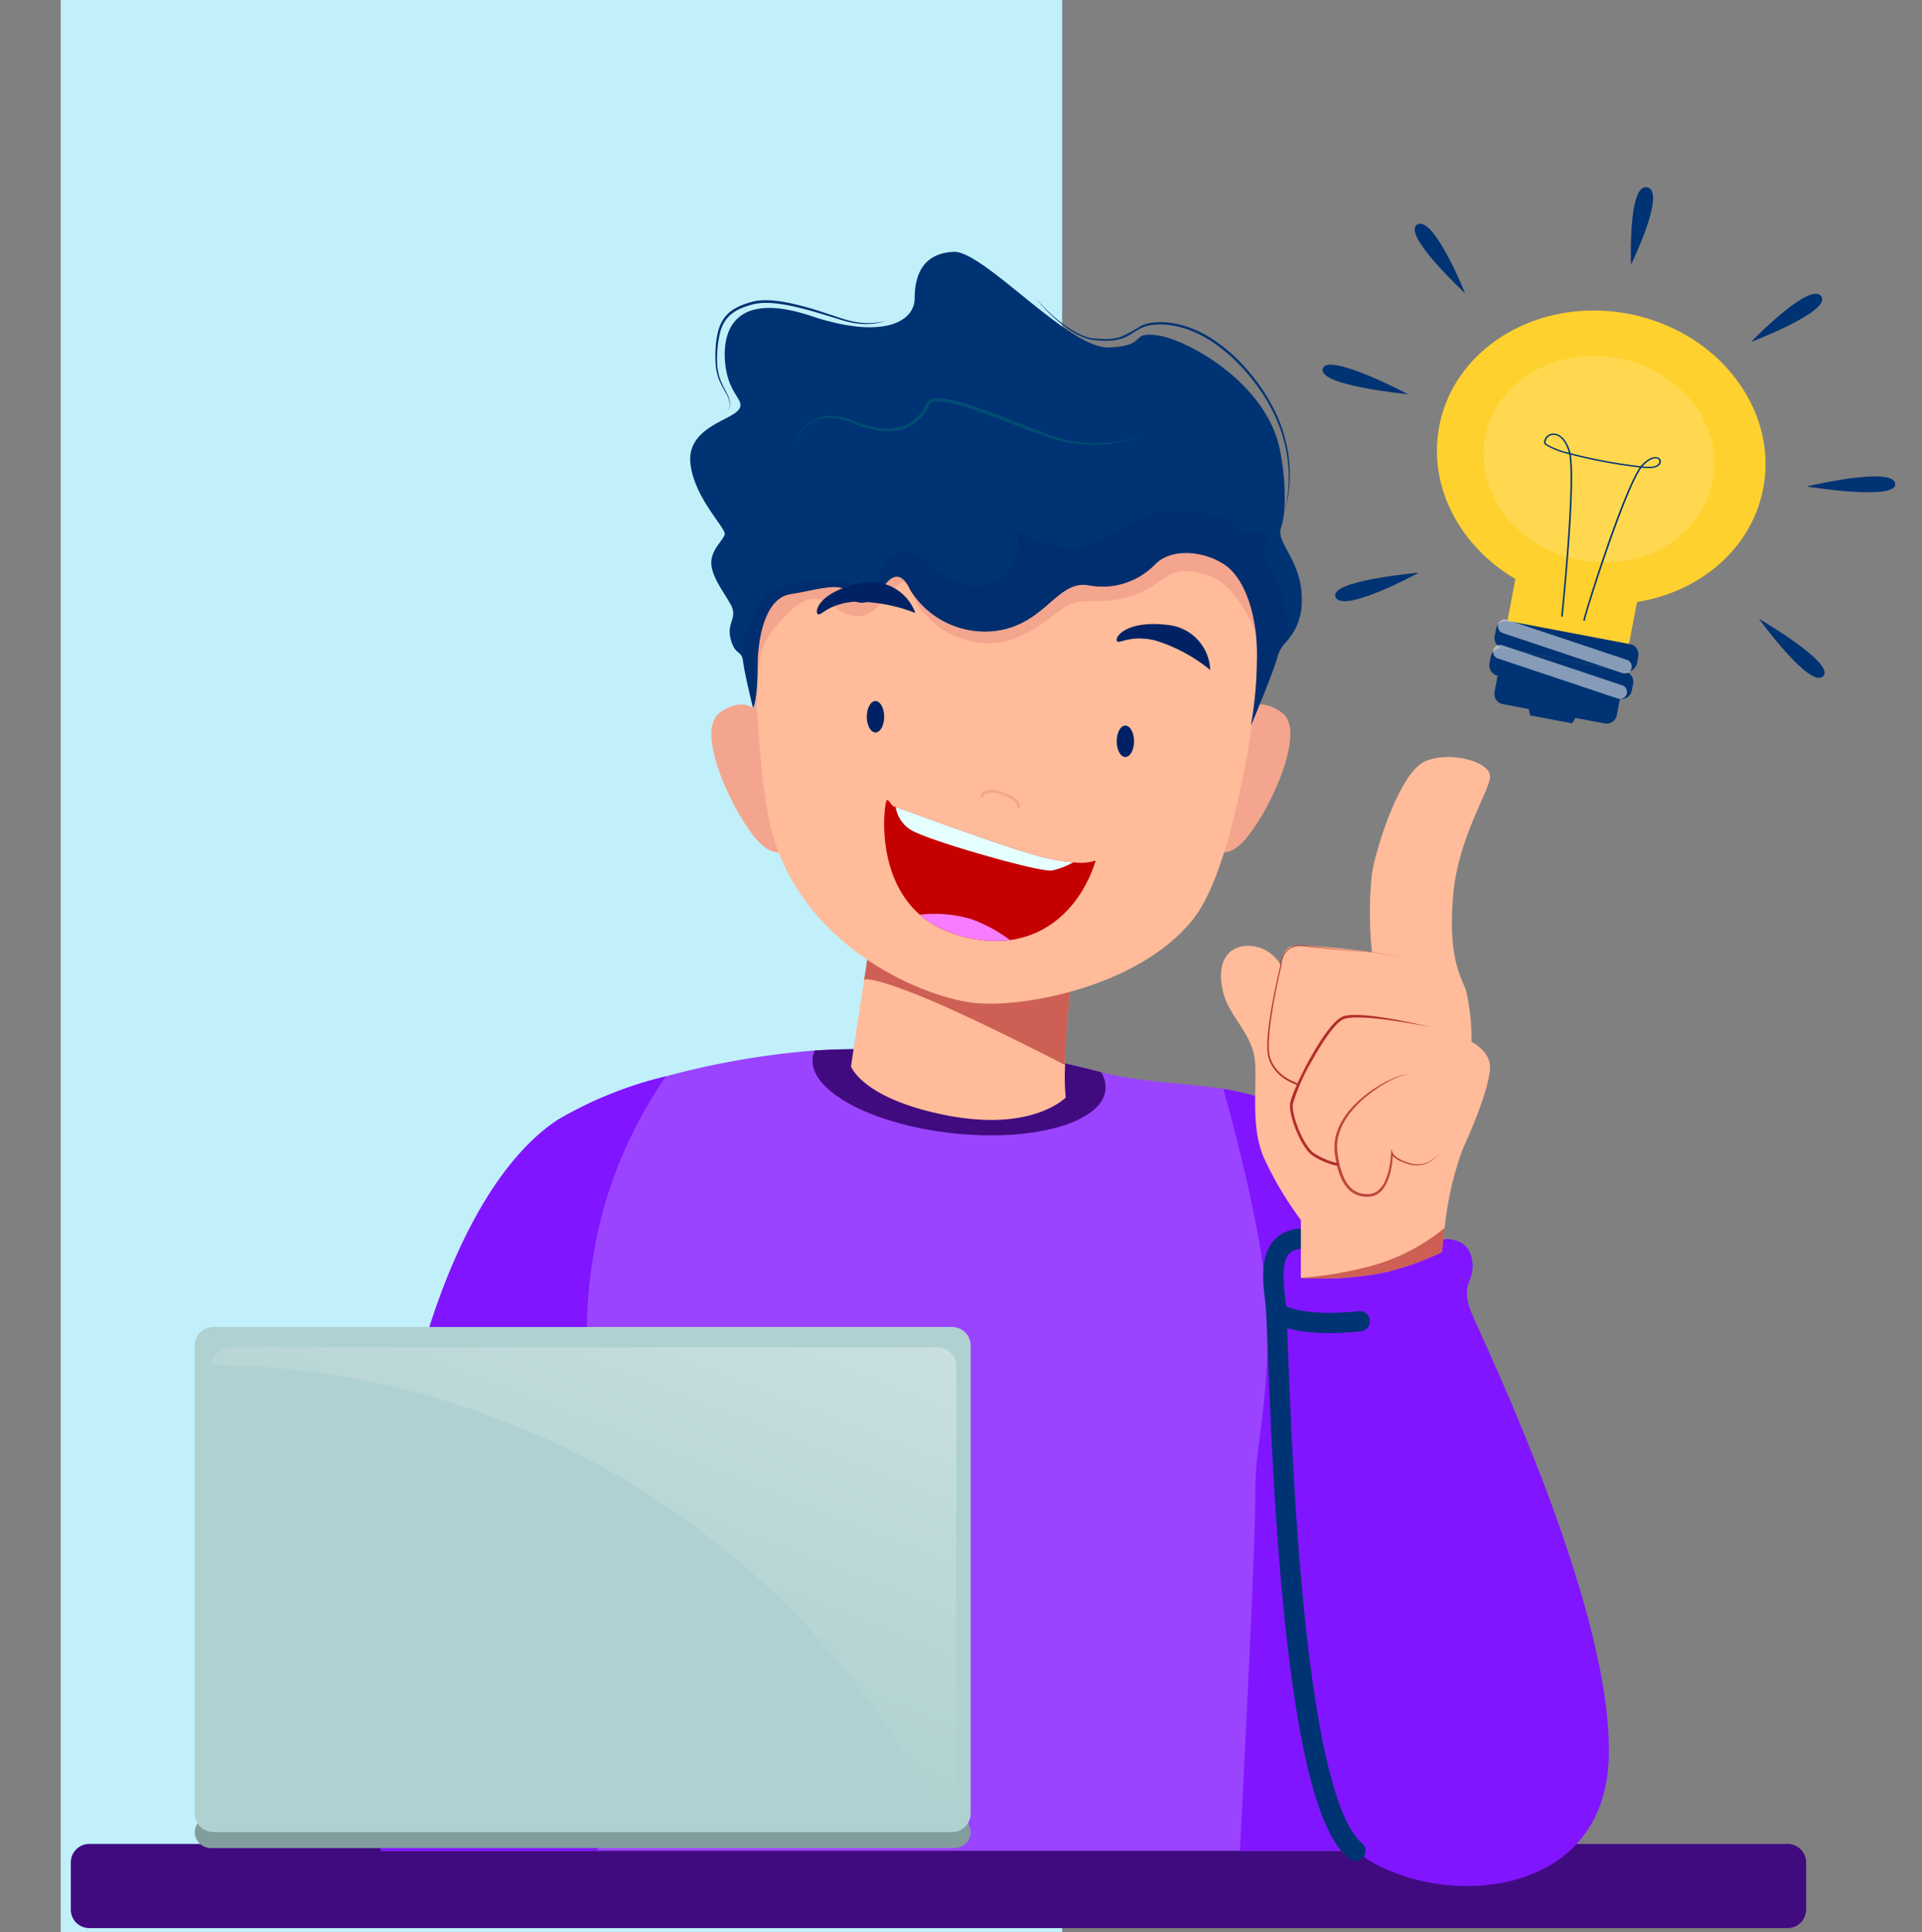 <svg xmlns="http://www.w3.org/2000/svg" xmlns:xlink="http://www.w3.org/1999/xlink" width="190" height="191" viewBox="0 0 190 191">
  <rect x="0" y="0" width="190" height="191" fill="#808080" stroke="none"/>
  <defs>
    <clipPath id="clip-path">
      <rect id="Rectángulo_421760" data-name="Rectángulo 421760" width="190" height="175" fill="#fff" stroke="#707070" stroke-width="1" opacity="0.76"/>
    </clipPath>
    <linearGradient id="linear-gradient" x1="0.902" y1="-0.145" x2="0.398" y2="0.664" gradientUnits="objectBoundingBox">
      <stop offset="0" stop-color="#fff"/>
      <stop offset="0.249" stop-color="#e8f2f2"/>
      <stop offset="0.744" stop-color="#c0dada"/>
      <stop offset="1" stop-color="#b0d1d1"/>
    </linearGradient>
  </defs>
  <g id="Grupo_1226937" data-name="Grupo 1226937" transform="translate(0 16)">
    <rect id="Rectángulo_421761" data-name="Rectángulo 421761" width="99" height="191" transform="translate(6 -16)" fill="#c1f0fa"/>
    <g id="Enmascarar_grupo_1211509" data-name="Enmascarar grupo 1211509" clip-path="url(#clip-path)">
      <g id="Layer_5" transform="translate(7 2.498)">
        <g id="Grupo_1226297" data-name="Grupo 1226297">
          <path id="Trazado_1179135" data-name="Trazado 1179135" d="M316.724,2292.9h167.9a1.829,1.829,0,0,0,1.823-1.823V2286.4a1.829,1.829,0,0,0-1.823-1.823h-167.9a1.829,1.829,0,0,0-1.823,1.823v4.677A1.829,1.829,0,0,0,316.724,2292.9Z" transform="translate(-314.901 -2120.794)" fill="#410b80"/>
          <path id="Trazado_1179136" data-name="Trazado 1179136" d="M749.241,1478.747c0,16.15.26,16.147.26,16.147H850.785s-1.861-55.677-6.136-66.326c-2.552-6.361-6.937-8.2-11.886-8.994-3.882-.626-8.112-.614-12.077-1.648-4.059-1.059-7.707-1.772-10.034-2.278-7.5-1.632-10.64.071-10.64.071a70.755,70.755,0,0,0-7.645.062,80.167,80.167,0,0,0-14.712,2.555h0a39.041,39.041,0,0,0-10.7,4.309C756.532,1429.523,749.236,1452.443,749.241,1478.747Z" transform="translate(-718.834 -1330.43)" fill="#9a44ff"/>
          <path id="Trazado_1179137" data-name="Trazado 1179137" d="M1088.434,1423.958c7.994.871,14.76-1.044,15.113-4.276a2.83,2.83,0,0,0-.427-1.756c-4.059-1.059-7.707-1.772-10.034-2.278-7.5-1.632-10.64.071-10.64.071a70.755,70.755,0,0,0-7.645.062,2.52,2.52,0,0,0-.2.745C1074.245,1419.759,1080.44,1423.087,1088.434,1423.958Z" transform="translate(-1001.266 -1330.43)" fill="#410b80"/>
          <path id="Trazado_1179138" data-name="Trazado 1179138" d="M1551.5,1512.609c0,16.15.26,16.147.26,16.147h21.41c.2-7.1.819-32.888-.24-39.976-2.158-14.456-.282-25.889,6.984-36.581a39.036,39.036,0,0,0-10.7,4.309C1558.791,1463.385,1551.5,1486.3,1551.5,1512.609Z" transform="translate(-1521.093 -1364.292)" fill="#8115ff"/>
          <path id="Trazado_1179139" data-name="Trazado 1179139" d="M750.883,1541.09h16.38s-1.861-55.677-6.136-66.326c-2.552-6.361-6.937-8.2-11.886-8.994,1.746,6.234,4.54,17.285,4.42,23.752-.174,9.376-1.315,11.459-1.265,16.669C752.438,1510.59,751.252,1533.939,750.883,1541.09Z" transform="translate(-635.311 -1376.625)" fill="#8115ff"/>
          <path id="Trazado_1179140" data-name="Trazado 1179140" d="M545.182,1628.129s2.67-.521,3.19,1.823-1.3,2.344,0,5.469,14.064,29.43,13.543,44.015-17.906,14.845-25.04,9.115-7.5-51.047-7.9-54.172-.742-6.87,3.727-6.3a87.329,87.329,0,0,0,12.478.049" transform="translate(-409.882 -1524.087)" fill="#8115ff"/>
          <path id="Trazado_1179141" data-name="Trazado 1179141" d="M811.745,1688.546c-7.134-5.73-7.5-51.047-7.9-54.172s-.742-6.87,3.727-6.3" transform="translate(-684.751 -1524.081)" fill="none" stroke="#003373" stroke-linecap="round" stroke-miterlimit="10" stroke-width="2"/>
          <path id="Trazado_1179142" data-name="Trazado 1179142" d="M799.037,1707.92c2.4,1.657,8.249.893,8.249.893" transform="translate(-679.873 -1596.702)" fill="none" stroke="#003373" stroke-linecap="round" stroke-miterlimit="10" stroke-width="2"/>
          <path id="Trazado_1179143" data-name="Trazado 1179143" d="M877.752,1049.712s1.33-1.884,3.878,0-1.572,10.376-3.878,12.744-3.546,0-3.546,0Z" transform="translate(-761.875 -997.732)" fill="#f4a58e"/>
          <path id="Trazado_1179144" data-name="Trazado 1179144" d="M1416.512,1049.712s-1.33-1.884-3.879,0,1.572,10.376,3.879,12.744,3.546,0,3.546,0Z" transform="translate(-1348.505 -997.732)" fill="#f4a58e"/>
          <path id="Trazado_1179145" data-name="Trazado 1179145" d="M1105.39,1292.689s1.134,3.242,9.561,4.861,11.668-1.782,11.668-1.782a21.08,21.08,0,0,1-.057-3.209c.011-.561.029-1.215.057-1.977a98.011,98.011,0,0,1,1.134-10.21l-20.094-2.593-.972,6.386v0Z" transform="translate(-1028.267 -1205.771)" fill="#ffbb9a"/>
          <path id="Trazado_1179146" data-name="Trazado 1179146" d="M1105.39,1284.166c.018-.047.338-.513,5.508,1.555,4.285,1.714,11.528,5.382,14.366,6.838.011-.561.029-1.215.057-1.977a98.011,98.011,0,0,1,1.134-10.21l-20.094-2.593Z" transform="translate(-1026.969 -1205.772)" fill="#b22e2e" opacity="0.65"/>
          <path id="Trazado_1179147" data-name="Trazado 1179147" d="M949.883,793.046s-1.921,24.823-7.388,31.619-17.531,8.9-22.163,8.126c-6.206-1.034-17.175-6.552-19.651-17.813-1.779-8.092-2.069-30.5,0-32.941s36.5-4.653,41.962-2.289S949.883,793.046,949.883,793.046Z" transform="translate(-831.604 -752.221)" fill="#ffbb9a"/>
          <path id="Trazado_1179148" data-name="Trazado 1179148" d="M661.136,1136.252c.106,2.925-.38,6.207.835,9.124a35.075,35.075,0,0,0,3.678,6.2v5.712a31.177,31.177,0,0,0,8.6-.607,28.643,28.643,0,0,0,5.348-1.945s.085-.986.267-2.385a32.036,32.036,0,0,1,1.8-7.825c1.458-3.16,2.8-6.822,2.674-8.272s-1.823-2.3-1.823-2.3a21.3,21.3,0,0,0-.543-5.088c-.551-1.475-1.767-3.3-1.28-9.253s3.662-10.453,3.654-11.911-4.018-2.552-6.449-1.459-4.74,8.265-5.226,11.061a38.525,38.525,0,0,0,0,7.778s-7.292-.973-8.144-.486-.85,1.823-.85,1.823a3.687,3.687,0,0,0-3.525-1.945c-2.43.243-2.795,2.675-2.066,4.983S661.03,1133.327,661.136,1136.252Z" transform="translate(-544.051 -1049.464)" fill="#ffbb9a"/>
          <g id="Grupo_1226287" data-name="Grupo 1226287" transform="translate(124.923 87.674)" opacity="0.83">
            <path id="Trazado_1179149" data-name="Trazado 1179149" d="M722.878,1457.465a3.427,3.427,0,0,1-1.051.829,2.744,2.744,0,0,1-.627.226,2.351,2.351,0,0,1-.66.042c-.055,0-.11-.008-.165-.014l-.162-.034c-.054-.013-.108-.02-.161-.037l-.161-.048a6.014,6.014,0,0,1-.628-.228,3.275,3.275,0,0,1-.579-.318,1.771,1.771,0,0,1-.248-.207,1.086,1.086,0,0,1-.1-.119.651.651,0,0,1-.043-.063.41.41,0,0,1-.03-.057l-.154-.38-.017.407a9.114,9.114,0,0,1-.168,1.385,6.274,6.274,0,0,1-.408,1.323,2.529,2.529,0,0,1-.807,1.058,1.493,1.493,0,0,1-.6.245l-.162.02-.17.007a3.262,3.262,0,0,1-.337-.015,2.154,2.154,0,0,1-1.21-.508,3.171,3.171,0,0,1-.786-1.091,6.759,6.759,0,0,1-.438-1.311q-.079-.339-.138-.684c-.038-.23-.075-.463-.09-.689l-.015-.171c0-.057,0-.114,0-.171l0-.171a1.171,1.171,0,0,1,.008-.171l.035-.342.067-.338a5.664,5.664,0,0,1,.481-1.291,8.325,8.325,0,0,1,.764-1.161,10.627,10.627,0,0,1,.95-1.026,14,14,0,0,1,2.24-1.688,9.821,9.821,0,0,1,1.249-.646c.215-.093.437-.172.66-.244a3.676,3.676,0,0,1,.687-.154,3.7,3.7,0,0,0-.7.122,6.15,6.15,0,0,0-.674.22,9.922,9.922,0,0,0-1.282.607c-.208.114-.409.239-.61.363-.1.063-.2.131-.3.2s-.2.132-.291.2l-.287.209-.279.22-.139.111-.135.116c-.09.078-.181.153-.269.233a10.8,10.8,0,0,0-.991,1.026,7.854,7.854,0,0,0-.808,1.183,5.911,5.911,0,0,0-.518,1.344,4.459,4.459,0,0,0-.114,1.442c.015.244.052.477.09.712s.085.469.139.7a6.886,6.886,0,0,0,.453,1.366,3.435,3.435,0,0,0,.86,1.179,2.363,2.363,0,0,0,.635.389,2.548,2.548,0,0,0,.721.176,3.238,3.238,0,0,0,.369.014l.183-.009.188-.025a1.747,1.747,0,0,0,.7-.294,2.241,2.241,0,0,0,.522-.53,3.552,3.552,0,0,0,.357-.637,6.278,6.278,0,0,0,.4-1.38,9.3,9.3,0,0,0,.142-1.421l-.171.026a.53.53,0,0,0,.048.093.816.816,0,0,0,.054.076,1.253,1.253,0,0,0,.121.134,1.912,1.912,0,0,0,.275.221,3.427,3.427,0,0,0,.613.32,5.329,5.329,0,0,0,.65.217l.165.043c.055.015.113.021.17.033l.171.03c.057,0,.115.006.173.009a2.448,2.448,0,0,0,.684-.068,2.817,2.817,0,0,0,.635-.255,3.094,3.094,0,0,0,.558-.389A3.325,3.325,0,0,0,722.878,1457.465Z" transform="translate(-712.501 -1449.632)" fill="#b22e2e"/>
          </g>
          <g id="Grupo_1226288" data-name="Grupo 1226288" transform="translate(120.518 81.826)">
            <path id="Trazado_1179150" data-name="Trazado 1179150" d="M728.154,1400.434l.052-.269a7.289,7.289,0,0,1-2.421-1c-1.032-.723-2.21-3.669-2.1-4.845a19.392,19.392,0,0,1,1.962-4.416c1.249-2.243,2.4-3.74,3.083-4,1.616-.625,8.4.749,8.464.765h0c-.28-.069-6.868-1.676-8.563-1.021-1.761.681-5.107,7.423-5.219,8.65-.115,1.265,1.106,4.315,2.218,5.094A7.448,7.448,0,0,0,728.154,1400.434Z" transform="translate(-723.402 -1385.485)" fill="#b22e2e"/>
          </g>
          <g id="Grupo_1226289" data-name="Grupo 1226289" transform="translate(118.276 74.936)">
            <path id="Trazado_1179151" data-name="Trazado 1179151" d="M752.221,1323.524a4.833,4.833,0,0,1-1.421-.746,3.7,3.7,0,0,1-1.043-1.208,3.194,3.194,0,0,1-.28-.75,4.182,4.182,0,0,1-.087-.8,13.5,13.5,0,0,1,.077-1.633c.109-1.088.286-2.171.485-3.248s.427-2.15.678-3.217v-.01a2.46,2.46,0,0,1,.362-1.181,1.6,1.6,0,0,1,.987-.7,2.207,2.207,0,0,1,.622-.057c.208.009.42.039.631.062.422.048.844.091,1.267.133,1.691.165,3.383.3,5.078.42h0l3.338.542-3.334-.565h0c-1.693-.13-3.385-.278-5.073-.455-.422-.045-.844-.091-1.265-.142-.211-.024-.42-.055-.636-.067a2.283,2.283,0,0,0-.642.054,1.683,1.683,0,0,0-1.04.732,2.28,2.28,0,0,0-.27.588,2.673,2.673,0,0,0-.114.637v-.01q-.389,1.6-.7,3.217c-.207,1.078-.391,2.161-.508,3.255a13.725,13.725,0,0,0-.089,1.651,4.337,4.337,0,0,0,.085.832,3.362,3.362,0,0,0,.288.789,3.87,3.87,0,0,0,1.081,1.27,4.994,4.994,0,0,0,1.474.785Z" transform="translate(-749.241 -1309.894)" fill="#b22e2e"/>
          </g>
          <path id="Trazado_1179152" data-name="Trazado 1179152" d="M953.239,840.39s-1.773-6.871-5.652-8.089-3.879.665-6.981,1.884-4.987.222-6.76,1.108-4.654,4.322-8.865,3.657a8.308,8.308,0,0,1-6.76-5.208c-.665-1.773-1.81.222-2.955,1.441s-2.418,1.839-4.581.222-3.662-.416-5.541,1.773-2.013,3.318-2.069,8.2-.923-3.878-.466-7.535a17.067,17.067,0,0,1,3.31-7.757l11.968-4.028s14.184-1.4,14.738-1.4h18.4Z" transform="translate(-835.256 -793.95)" fill="#f4a58e"/>
          <g id="Grupo_1226292" data-name="Grupo 1226292" transform="translate(61.23 6.397)">
            <path id="Trazado_1179153" data-name="Trazado 1179153" d="M861.967,578.836c.3,3.4,3.546,6.5,3.4,7.092s-1.33,1.478-1.33,2.808,1.182,2.807,1.921,4.136-.443,1.774,0,3.434,1.071,1,1.219,2.181c.022.18.062.413.111.677.273,1.467.874,3.915.874,3.915s.456-.714.456-4.26c0-1.779.443-6.538,3.251-6.981s5.171-1.33,5.762,0,2.365,1.034,3.251-.443,1.921-1.921,2.807,0a8.671,8.671,0,0,0,9.013,3.989c4.432-.887,5.614-4.876,8.57-4.433a7.232,7.232,0,0,0,6.649-2.069c1.625-1.625,4.728-1.33,6.8,0s3.4,5.172,3.251,9.6a38.313,38.313,0,0,1-.589,6.349c.072-.17,2.367-5.631,2.658-6.94a3.543,3.543,0,0,1,.868-1.375,5.911,5.911,0,0,0,1.5-4.24c0-3.693-2.512-5.466-2.069-6.944a8.807,8.807,0,0,0,.332-1.627h0a22.5,22.5,0,0,0-.332-5.612c-1.034-6.945-9.16-11.377-12.116-11.821s-.886,1.035-4.875,1.183-12.412-9.6-15.366-9.456-3.841,2.216-3.841,4.58-3.186,4.11-10.2,1.773c-7.092-2.364-8.708.925-8.57,4.137.16,3.717,2.217,4.137,1.33,5.171S861.671,575.437,861.967,578.836Z" transform="translate(-861.952 -558.001)" fill="#003373"/>
            <g id="Grupo_1226290" data-name="Grupo 1226290" transform="translate(34.097 4.533)">
              <path id="Trazado_1179154" data-name="Trazado 1179154" d="M899.467,628.9a10.318,10.318,0,0,0,.5-2.4c.041-.408.06-.819.062-1.229s-.017-.821-.048-1.231a14.731,14.731,0,0,0-1.257-4.749,17.757,17.757,0,0,0-2.656-4.144,16.649,16.649,0,0,0-3.645-3.314,11.262,11.262,0,0,0-2.209-1.119,8.853,8.853,0,0,0-2.418-.546,6.7,6.7,0,0,0-1.246.019,4.035,4.035,0,0,0-1.219.308,12.619,12.619,0,0,1-2.145,1.145,4.911,4.911,0,0,1-1.189.171h-.455l-.152-.008-.3-.015-.3-.028a3.517,3.517,0,0,1-.6-.089,2.791,2.791,0,0,1-.289-.083c-.1-.033-.191-.062-.284-.1a7.168,7.168,0,0,1-1.083-.551c-.177-.1-.343-.218-.515-.328s-.336-.231-.5-.358l-.243-.186-.237-.193c-.16-.127-.312-.264-.465-.4a19.507,19.507,0,0,1-1.72-1.746,17.728,17.728,0,0,0,1.676,1.795c.151.139.3.279.458.41l.234.2.24.192c.158.131.328.247.491.372s.336.237.513.343a7.158,7.158,0,0,0,1.094.577c.094.043.193.076.291.111a2.949,2.949,0,0,0,.3.091,3.682,3.682,0,0,0,.615.1l.307.032.309.02.154.01.155,0,.31,0a5.1,5.1,0,0,0,1.237-.161,3.851,3.851,0,0,0,.591-.216,5.981,5.981,0,0,0,.547-.3,11.4,11.4,0,0,1,1.045-.617,3.83,3.83,0,0,1,1.153-.284,6.477,6.477,0,0,1,1.2-.012,8.617,8.617,0,0,1,2.352.543,10.605,10.605,0,0,1,1.108.492c.177.1.359.187.532.293l.261.154.256.164a16.421,16.421,0,0,1,3.607,3.251,18.316,18.316,0,0,1,2.655,4.078,14.629,14.629,0,0,1,1.31,4.681c.04.405.071.812.075,1.22s0,.816-.034,1.223-.079.813-.15,1.215A8.465,8.465,0,0,1,899.467,628.9Z" transform="translate(-874.855 -607.724)" fill="#003373"/>
            </g>
            <g id="Grupo_1226291" data-name="Grupo 1226291" transform="translate(2.48 4.785)">
              <path id="Trazado_1179155" data-name="Trazado 1179155" d="M1328.133,612.469a4.706,4.706,0,0,1-.8.193,6.3,6.3,0,0,1-.819.082,7.242,7.242,0,0,1-1.636-.123,12.123,12.123,0,0,1-1.584-.44l-1.572-.517a31.959,31.959,0,0,0-3.2-.884,14.207,14.207,0,0,0-1.648-.254c-.278-.025-.557-.036-.838-.037a6.453,6.453,0,0,0-.842.062l-.209.037c-.069.014-.139.032-.208.048-.137.034-.269.077-.4.116a7.562,7.562,0,0,0-.789.288,5.036,5.036,0,0,0-.748.4c-.06.038-.115.084-.173.126s-.117.082-.169.131a3.072,3.072,0,0,0-.306.3,3.654,3.654,0,0,0-.785,1.5,8.246,8.246,0,0,0-.26,1.652,11.328,11.328,0,0,0,0,1.666c.009.139.031.277.046.416s.042.276.077.412a4.564,4.564,0,0,0,.252.8c.213.517.522.981.771,1.468a2.1,2.1,0,0,1,.234.777,1.163,1.163,0,0,1-.044.4.773.773,0,0,1-.211.348.785.785,0,0,0,.229-.342,1.192,1.192,0,0,0,.063-.411,2.146,2.146,0,0,0-.212-.8c-.236-.5-.527-.973-.718-1.485a4.578,4.578,0,0,1-.228-.782c-.031-.132-.045-.268-.067-.4s-.03-.271-.037-.407a11.162,11.162,0,0,1,.039-1.639l.043-.408.06-.4c.021-.135.051-.267.076-.4s.067-.262.1-.394a3.426,3.426,0,0,1,.75-1.4,1.216,1.216,0,0,1,.139-.142l.147-.134c.048-.046.106-.081.158-.122s.105-.082.162-.117a4.811,4.811,0,0,1,.712-.375,7.361,7.361,0,0,1,.765-.276c.131-.037.262-.079.392-.111.065-.015.13-.031.2-.045l.2-.034a6.19,6.19,0,0,1,.807-.062c.271,0,.543.01.815.033a14.74,14.74,0,0,1,1.622.242c1.075.215,2.134.521,3.189.835l1.582.484a11.924,11.924,0,0,0,1.611.41,7.335,7.335,0,0,0,1.66.069A5.582,5.582,0,0,0,1328.133,612.469Z" transform="translate(-1311.11 -610.49)" fill="#003373"/>
            </g>
            <path id="Trazado_1179156" data-name="Trazado 1179156" d="M1070.323,720.525a13.171,13.171,0,0,1-2.286.514,14.326,14.326,0,0,1-2.334.14c-.195,0-.389-.012-.583-.022s-.389-.016-.582-.042l-.58-.065c-.192-.028-.383-.066-.575-.1l-.287-.05c-.095-.02-.189-.045-.283-.068l-.566-.138c-.186-.055-.37-.117-.555-.176s-.37-.116-.553-.186c-1.466-.542-2.921-1.123-4.381-1.694q-1.1-.427-2.2-.827c-.74-.264-1.486-.515-2.249-.724-.382-.1-.768-.194-1.162-.26a4.322,4.322,0,0,0-1.218-.059,1.317,1.317,0,0,0-.623.23.826.826,0,0,0-.232.278c-.03.06-.046.1-.065.141s-.038.086-.06.128a3.69,3.69,0,0,1-.283.488,3.746,3.746,0,0,1-.349.443,3.463,3.463,0,0,1-.41.386,3.6,3.6,0,0,1-.464.32,3.944,3.944,0,0,1-1.049.417,5.854,5.854,0,0,1-2.279.045,10.666,10.666,0,0,1-2.227-.649l-.278-.1c-.092-.036-.185-.07-.281-.1l-.285-.088-.29-.071a5.017,5.017,0,0,0-1.186-.128,3.648,3.648,0,0,0-1.173.218,3.444,3.444,0,0,0-1.028.595,4.29,4.29,0,0,0-1.294,1.943,4.435,4.435,0,0,1,.552-1.03,4.681,4.681,0,0,1,.368-.452,3.969,3.969,0,0,1,.429-.392,3.338,3.338,0,0,1,1.014-.545,3.5,3.5,0,0,1,1.133-.174,4.949,4.949,0,0,1,1.141.147l.28.074.275.091c.092.028.182.064.272.1l.27.107a10.891,10.891,0,0,0,2.264.707,7.049,7.049,0,0,0,1.191.116,5.206,5.206,0,0,0,1.2-.129,4.244,4.244,0,0,0,1.132-.438,3.9,3.9,0,0,0,.506-.341,4.047,4.047,0,0,0,.83-.89,4,4,0,0,0,.307-.527c.023-.045.045-.091.065-.138s.043-.1.058-.125a.5.5,0,0,1,.142-.168,1.006,1.006,0,0,1,.47-.165,4.021,4.021,0,0,1,1.121.061c.378.064.755.155,1.13.256.749.2,1.49.45,2.227.71s1.468.537,2.2.814c1.465.552,2.923,1.131,4.409,1.641.184.066.375.121.564.178s.378.116.569.168l.578.13c.1.021.192.045.289.063l.293.046c.2.029.39.064.585.088l.589.055c.2.023.394.023.59.031s.394.019.591.009a14.456,14.456,0,0,0,2.348-.215c.387-.065.771-.149,1.152-.244A11.28,11.28,0,0,0,1070.323,720.525Z" transform="translate(-1025.748 -702.277)" fill="#008673" opacity="0.32"/>
          </g>
          <path id="Trazado_1179157" data-name="Trazado 1179157" d="M877.576,851.935v3.411c.273,1.467.874,3.915.874,3.915s.456-.714.456-4.26c0-1.779.443-6.538,3.25-6.981s5.171-1.33,5.762,0,2.365,1.034,3.251-.443,1.921-1.921,2.807,0a8.671,8.671,0,0,0,9.013,3.989c4.432-.887,5.614-4.876,8.57-4.433a7.232,7.232,0,0,0,6.649-2.069c1.625-1.625,4.728-1.33,6.8,0s3.4,5.172,3.25,9.6a38.319,38.319,0,0,1-.589,6.349c.071-.17,2.367-5.631,2.658-6.94a3.544,3.544,0,0,1,.868-1.376,9.645,9.645,0,0,0-.056-2.762A14.169,14.169,0,0,0,928.7,844.1s.961-1.995,0-2.143-1.625.591-2.217-.295-2.807-1.924-6.649-1.775-3.989,1.7-7.757,3.1-7.536-1.33-7.536-1.33,1.035,5.1-3.472,5.54-5.467-3.915-7.9-3.325-2.2,3.694-3.537,3.768-1.93-1.626-5.919-.887-4.506,1.773-5.319,3.472Z" transform="translate(-811.011 -807.785)" fill="#002769" opacity="0.4"/>
          <path id="Trazado_1179158" data-name="Trazado 1179158" d="M706.9,1621.447a31.166,31.166,0,0,0,8.6-.607,28.63,28.63,0,0,0,5.348-1.945s.085-.985.267-2.385a19.537,19.537,0,0,1-7.8,3.9A36.687,36.687,0,0,1,706.9,1621.447Z" transform="translate(-585.303 -1513.624)" fill="#b22e2e" opacity="0.65"/>
          <path id="Trazado_1179159" data-name="Trazado 1179159" d="M1088.765,1163.817q.246.216.515.418a9.572,9.572,0,0,0,2.592,1.372,12.384,12.384,0,0,0,5.8.72c.079-.011.158-.022.235-.035h0c4.118-.658,6.984-3.811,8.246-7.828a4.891,4.891,0,0,1-2.208.172,17.769,17.769,0,0,1-2.7-.431c-3.547-.816-13.775-4.7-14.872-5.037a.6.6,0,0,0-.088-.023c-.333-.038-.518-.666-.776-.666C1085.293,1152.48,1084.2,1159.821,1088.765,1163.817Z" transform="translate(-1004.835 -1091.893)" fill="#c50000"/>
          <path id="Trazado_1179160" data-name="Trazado 1179160" d="M1109.463,1160.03a3.259,3.259,0,0,0,2.017,2.526c2.365,1.108,12.264,3.952,13.446,3.756a7.98,7.98,0,0,0,2.114-.813,17.9,17.9,0,0,1-2.7-.431C1120.788,1164.251,1110.56,1160.368,1109.463,1160.03Z" transform="translate(-1027.924 -1098.755)" fill="#e5ffff"/>
          <path id="Trazado_1179161" data-name="Trazado 1179161" d="M970.386,966.189a15.957,15.957,0,0,0-5.449-2.922c-2.671-.619-3.686.516-3.793,0s1.229-2.028,5.182-1.513A4.639,4.639,0,0,1,970.386,966.189Z" transform="translate(-857.751 -918.457)" fill="#002264"/>
          <path id="Trazado_1179162" data-name="Trazado 1179162" d="M1290.677,919.056a15.959,15.959,0,0,0-6.083-1.109c-2.732.231-3.35,1.622-3.61,1.164s.547-2.308,4.467-3.03A4.639,4.639,0,0,1,1290.677,919.056Z" transform="translate(-1207.193 -876.958)" fill="#002264"/>
          <ellipse id="Elipse_12648" data-name="Elipse 12648" cx="0.859" cy="1.552" rx="0.859" ry="1.552" transform="translate(103.388 53.231)" fill="#002264"/>
          <ellipse id="Elipse_12649" data-name="Elipse 12649" cx="0.859" cy="1.552" rx="0.859" ry="1.552" transform="translate(78.687 50.806)" fill="#002264"/>
          <g id="Grupo_1226295" data-name="Grupo 1226295" transform="translate(123.745 0)">
            <path id="Trazado_1179163" data-name="Trazado 1179163" d="M394.318,508.123c8.846,1.678,14.82,9.392,13.344,17.229-1.121,5.954-6.22,10.265-12.484,11.258l-.732,3.886a2.846,2.846,0,0,1-3.437,2.051l-6.13-1.163a2.855,2.855,0,0,1-2.454-3.168l.732-3.886c-5.471-3.219-8.65-9.1-7.529-15.055C377.1,511.437,385.472,506.445,394.318,508.123Z" transform="translate(-364.101 -495.6)" fill="#ffd12e"/>
            <g id="Grupo_1226293" data-name="Grupo 1226293" transform="translate(16.481 42.873)">
              <path id="Trazado_1179164" data-name="Trazado 1179164" d="M513.984,847.037l12,2.277a1.037,1.037,0,0,0,1.224-.8l.134-.713a1.039,1.039,0,0,0-.847-1.192l-12-2.277a1.037,1.037,0,0,0-1.224.8l-.134.713A1.038,1.038,0,0,0,513.984,847.037Z" transform="translate(-512.61 -844.312)" fill="#003373"/>
              <path id="Trazado_1179165" data-name="Trazado 1179165" d="M519.575,876.726l12,2.277a1.037,1.037,0,0,0,1.224-.8l.134-.713a1.038,1.038,0,0,0-.847-1.192l-12-2.277a1.037,1.037,0,0,0-1.224.8l-.134.713A1.039,1.039,0,0,0,519.575,876.726Z" transform="translate(-518.711 -871.295)" fill="#003373"/>
              <path id="Trazado_1179166" data-name="Trazado 1179166" d="M530.628,882.239l10.018,1.9a1.037,1.037,0,0,0,1.224-.8l.613-3.254a1.038,1.038,0,0,0-.847-1.192l-10.018-1.9a1.037,1.037,0,0,0-1.224.8l-.613,3.254A1.038,1.038,0,0,0,530.628,882.239Z" transform="translate(-529.266 -873.996)" fill="#003373"/>
              <path id="Trazado_1179167" data-name="Trazado 1179167" d="M579.223,914.444a2.334,2.334,0,0,0,.1,1.228,1.376,1.376,0,0,1,.246.024l3.614.686a1.372,1.372,0,0,1,.238.068,2.328,2.328,0,0,0,.537-1.108,2.408,2.408,0,0,0-4.732-.9Z" transform="translate(-575.267 -906.299)" fill="#003373"/>
              <line id="Línea_625" data-name="Línea 625" x1="11.855" y1="3.961" transform="translate(1.536 0.554)" fill="none" stroke="#ededed" stroke-linecap="round" stroke-linejoin="round" stroke-miterlimit="10" stroke-width="1.379" opacity="0.56"/>
              <line id="Línea_626" data-name="Línea 626" x1="11.855" y1="3.961" transform="translate(1.063 3.067)" fill="none" stroke="#ededed" stroke-linecap="round" stroke-linejoin="round" stroke-miterlimit="10" stroke-width="1.379" opacity="0.56"/>
            </g>
            <ellipse id="Elipse_12650" data-name="Elipse 12650" cx="11.466" cy="10.155" rx="11.466" ry="10.155" transform="translate(36.641 39.046) rotate(-168.977)" fill="#fff" opacity="0.16"/>
            <g id="Grupo_1226294" data-name="Grupo 1226294" transform="translate(21.886 24.36)">
              <path id="Trazado_1179168" data-name="Trazado 1179168" d="M490.556,659.309l.149.018c.057-.548,1.339-12.93.806-16.02a49.727,49.727,0,0,0,6.817,1.267c-1.721,2.468-5.412,14.2-5.59,15.144l.147.028c.178-.945,3.971-12.9,5.612-15.156a5.4,5.4,0,0,0,1.17.021c.526-.095.731-.369.748-.594a.426.426,0,0,0-.292-.43c-.153-.06-.719-.187-1.58.715a1.881,1.881,0,0,0-.124.146,50.857,50.857,0,0,1-6.939-1.292c-.016-.073-.033-.139-.051-.2-.52-1.672-1.422-1.752-1.685-1.737a.929.929,0,0,0-.885.856c-.006.1.058.2.191.3a8.011,8.011,0,0,0,2.3.885C491.911,646.232,490.57,659.174,490.556,659.309Zm-.589-17.94c.342.065.931.368,1.32,1.619.012.038.023.08.034.124a7.652,7.652,0,0,1-2.175-.832c-.065-.05-.141-.124-.137-.19a.794.794,0,0,1,.753-.736A.853.853,0,0,1,489.967,641.369Zm10.021,2.317a.45.45,0,0,1,.082.023.29.29,0,0,1,.2.294c-.013.17-.187.4-.635.478a4.811,4.811,0,0,1-1.036-.016c.022-.026.043-.05.065-.073C499.234,643.791,499.706,643.633,499.988,643.686Z" transform="translate(-488.859 -641.22)" fill="#003373"/>
            </g>
            <path id="Trazado_1179169" data-name="Trazado 1179169" d="M497.367,381.644s-.315-8.267,1.664-7.629C500.825,374.592,497.367,381.644,497.367,381.644Z" transform="translate(-466.877 -373.979)" fill="#003373"/>
            <path id="Trazado_1179170" data-name="Trazado 1179170" d="M313.811,494.385s5.9-6.12,6.967-4.487C321.745,491.377,313.811,494.385,313.811,494.385Z" transform="translate(-271.46 -479.079)" fill="#003373"/>
            <path id="Trazado_1179171" data-name="Trazado 1179171" d="M706.122,420.553s-3.172-7.887-4.773-6.774C699.9,414.787,706.122,420.553,706.122,420.553Z" transform="translate(-692.029 -410.053)" fill="#003373"/>
            <path id="Trazado_1179172" data-name="Trazado 1179172" d="M771.4,569.474s-8.121-4.286-8.452-2.471C762.653,568.648,771.4,569.474,771.4,569.474Z" transform="translate(-762.945 -549.001)" fill="#003373"/>
            <path id="Trazado_1179173" data-name="Trazado 1179173" d="M234.732,688.7s9.165,1.494,8.746-.337C243.1,686.7,234.732,688.7,234.732,688.7Z" transform="translate(-186.884 -659.107)" fill="#003373"/>
            <path id="Trazado_1179174" data-name="Trazado 1179174" d="M311.287,842.12s5.134,7.079,6.378,5.648C318.794,846.47,311.287,842.12,311.287,842.12Z" transform="translate(-268.151 -799.446)" fill="#003373"/>
            <path id="Trazado_1179175" data-name="Trazado 1179175" d="M759.6,792.127s-9.159.789-8.2,2.471C752.274,796.122,759.6,792.127,759.6,792.127Z" transform="translate(-750.086 -754.01)" fill="#003373"/>
          </g>
          <path id="Trazado_1179176" data-name="Trazado 1179176" d="M1178.29,1276.107q.246.216.515.418a9.579,9.579,0,0,0,2.592,1.372,12.384,12.384,0,0,0,5.8.72,14.269,14.269,0,0,0-3.888-2.095A12.9,12.9,0,0,0,1178.29,1276.107Z" transform="translate(-1094.36 -1204.183)" fill="#f77cff"/>
          <path id="Trazado_1179177" data-name="Trazado 1179177" d="M1222.52,2254.379h73.536a1.585,1.585,0,0,1,1.58,1.58h0a1.585,1.585,0,0,1-1.58,1.58H1222.52a1.585,1.585,0,0,1-1.58-1.58h0A1.584,1.584,0,0,1,1222.52,2254.379Z" transform="translate(-1208.684 -2093.348)" fill="#829d9d"/>
          <path id="Trazado_1179178" data-name="Trazado 1179178" d="M1222.767,1773.922h73.051a1.828,1.828,0,0,0,1.823-1.823v-46.281a1.828,1.828,0,0,0-1.823-1.823h-73.051a1.828,1.828,0,0,0-1.823,1.823V1772.1A1.829,1.829,0,0,0,1222.767,1773.922Z" transform="translate(-1208.688 -1611.312)" fill="#b0d1d1"/>
          <path id="Trazado_1179179" data-name="Trazado 1179179" d="M1236.53,1747.762a81.636,81.636,0,0,1,71.845,44.171,1.949,1.949,0,0,0,1.286-.561,1.778,1.778,0,0,0,.531-1.26v-42.27a1.87,1.87,0,0,0-1.9-1.823h-69.857A1.874,1.874,0,0,0,1236.53,1747.762Z" transform="translate(-1222.659 -1631.329)" opacity="0.35" fill="url(#linear-gradient)"/>
          <g id="Grupo_1226296" data-name="Grupo 1226296" transform="translate(89.92 59.582)">
            <path id="Trazado_1179180" data-name="Trazado 1179180" d="M1171.2,1143.294a.14.14,0,0,0,.127-.083.541.541,0,0,0-.026-.42c-.172-.4-.709-.766-1.595-1.081a2.407,2.407,0,0,0-1.862-.106.755.755,0,0,0-.392.437.137.137,0,0,0,.264.07.507.507,0,0,1,.266-.27,2.127,2.127,0,0,1,1.632.127c1.042.37,1.342.731,1.427.914a.307.307,0,0,1,.034.222.135.135,0,0,0,.07.179A.139.139,0,0,0,1171.2,1143.294Z" transform="translate(-1167.443 -1141.462)" fill="#f4a58e"/>
          </g>
        </g>
      </g>
    </g>
  </g>
</svg>
